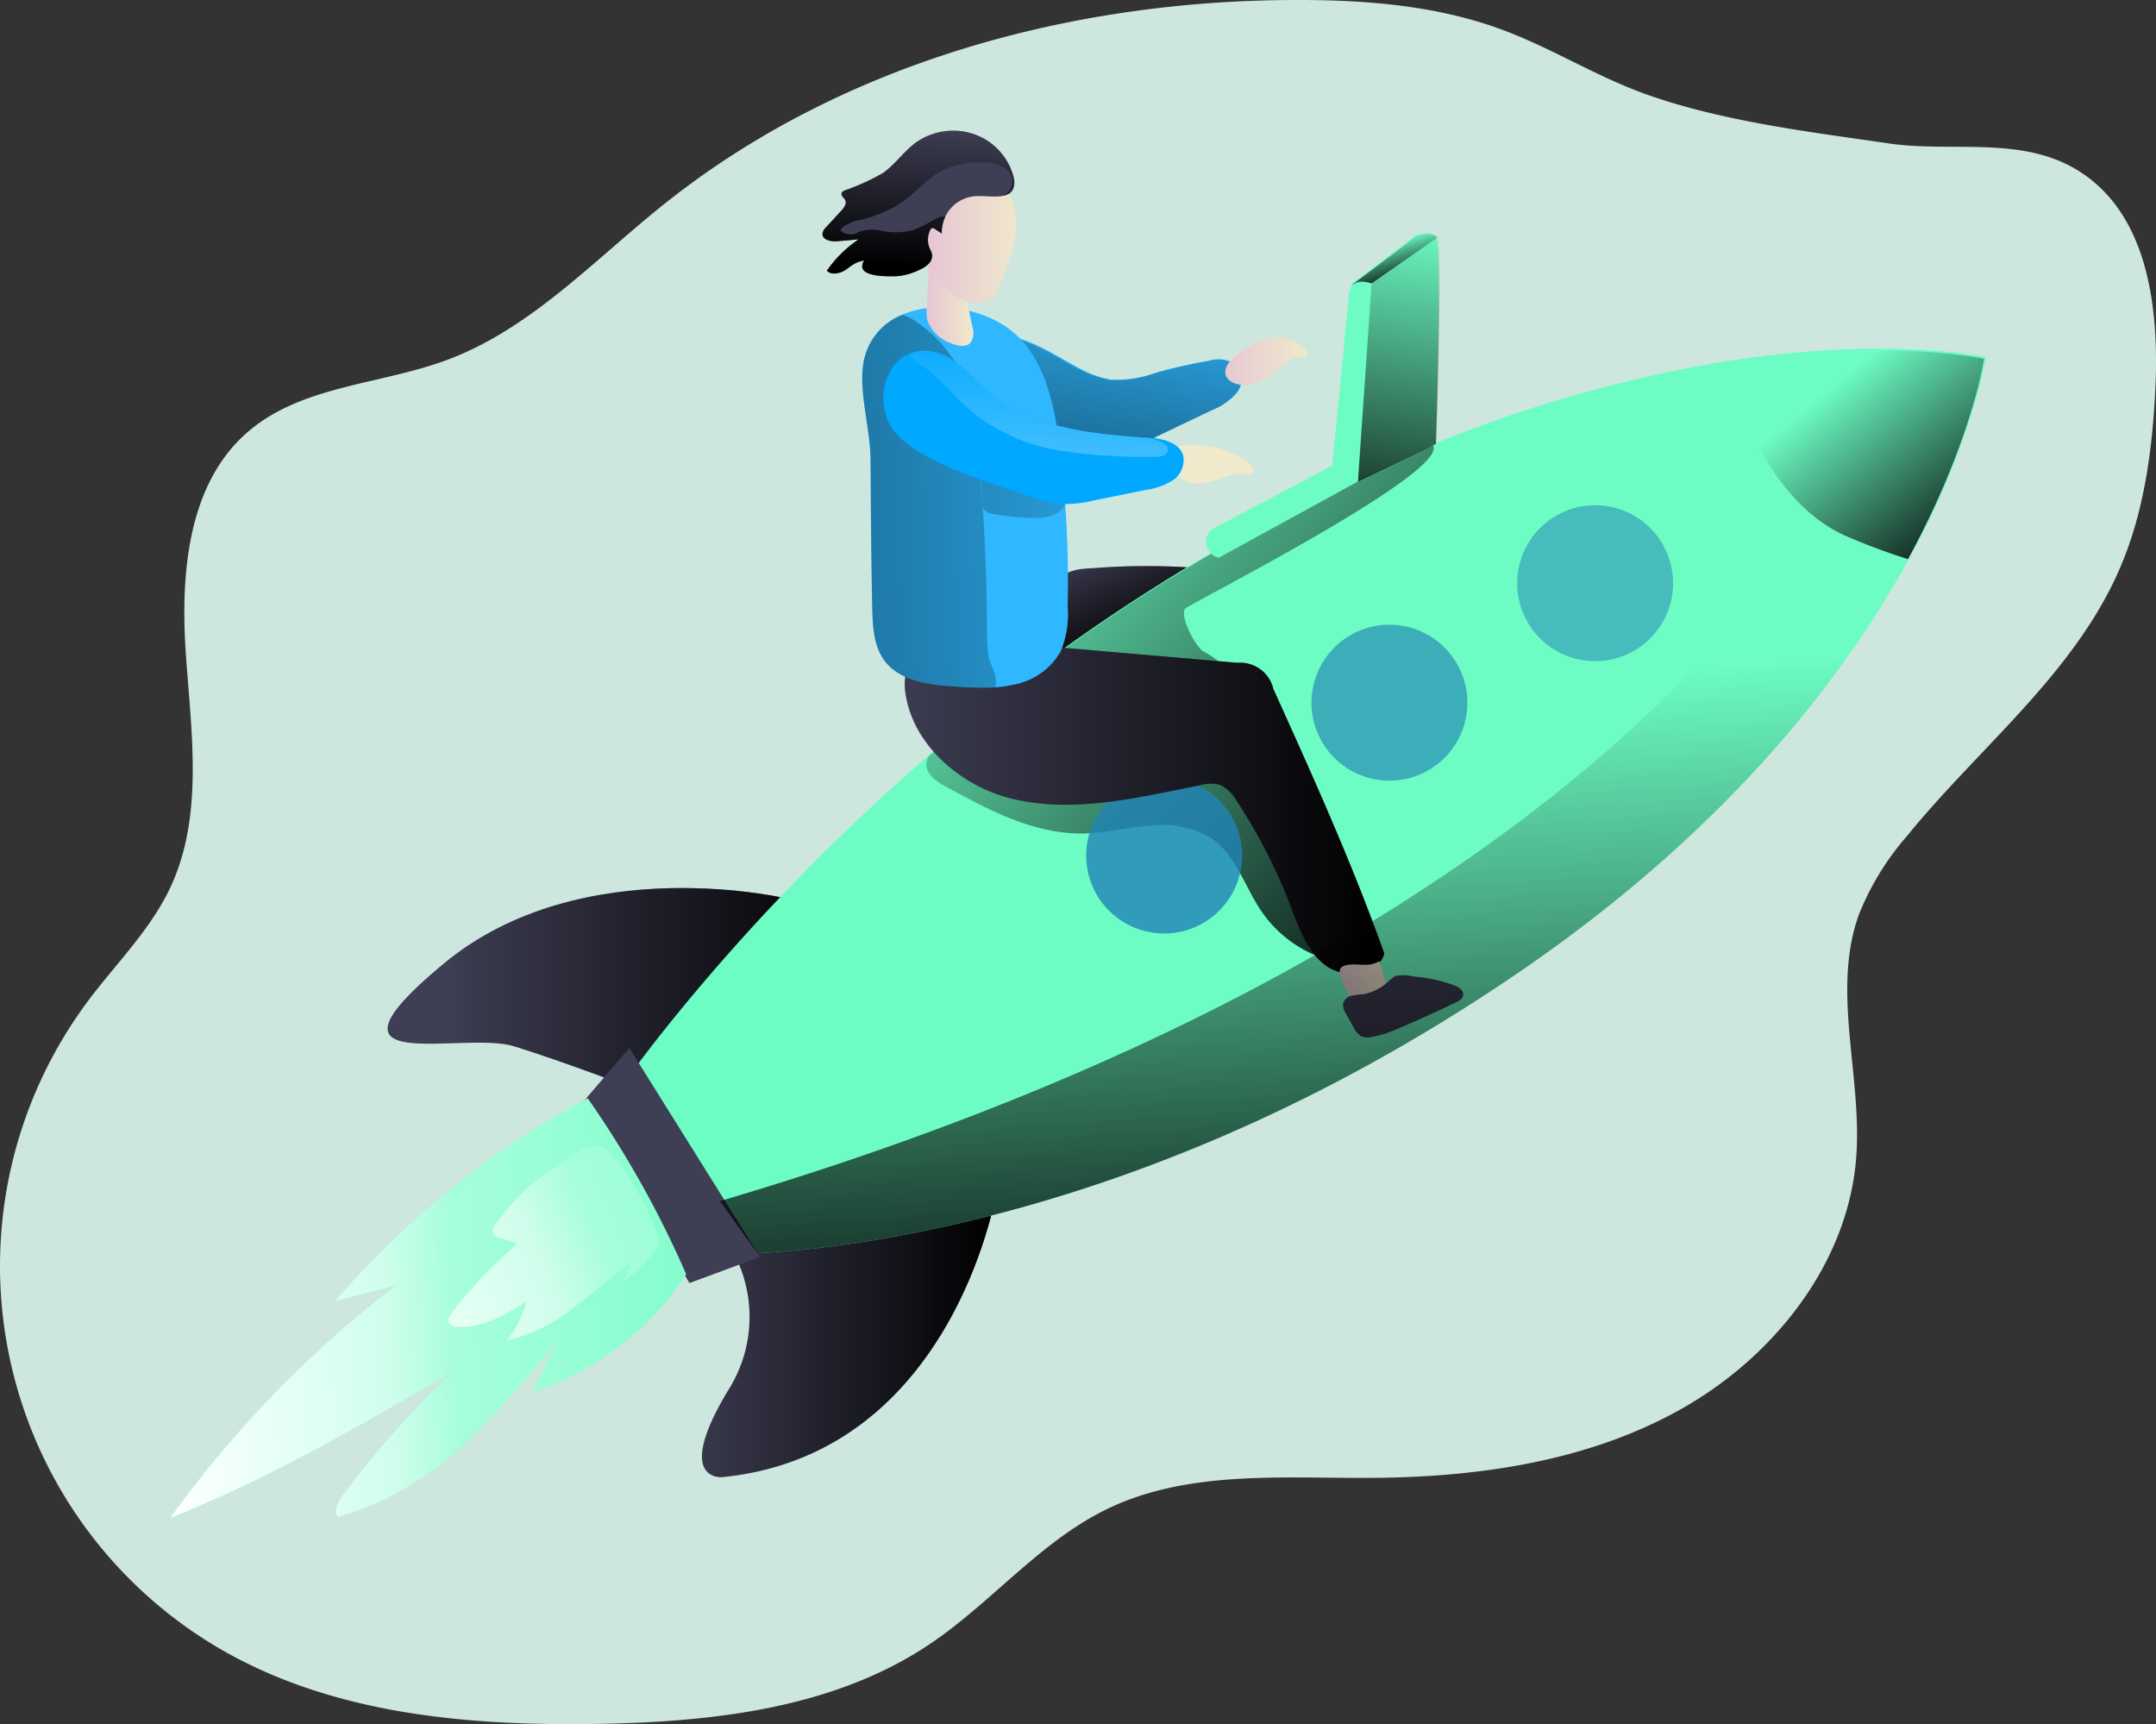 <svg xmlns="http://www.w3.org/2000/svg" xmlns:xlink="http://www.w3.org/1999/xlink" width="218.481" height="174.709" viewBox="0 0 218.481 174.709">
  <rect x="0" y="0" width="218.481" height="174.709" fill="#333333" stroke="none"/>
  <defs>
    <linearGradient id="linear-gradient" y1="0.499" x2="1" y2="0.499" gradientUnits="objectBoundingBox">
      <stop offset="0" stop-opacity="0"/>
      <stop offset="0.99"/>
    </linearGradient>
    <linearGradient id="linear-gradient-2" x1="0" y1="0.5" x2="1" y2="0.5" xlink:href="#linear-gradient"/>
    <linearGradient id="linear-gradient-3" x1="0.784" y1="-0.503" x2="-0.429" y2="2.976" xlink:href="#linear-gradient"/>
    <linearGradient id="linear-gradient-4" x1="0.2" y1="-0.037" x2="0.684" y2="0.702" xlink:href="#linear-gradient"/>
    <linearGradient id="linear-gradient-5" x1="0.118" y1="-0.021" x2="1.184" y2="0.931" xlink:href="#linear-gradient"/>
    <linearGradient id="linear-gradient-6" x1="0.446" y1="0.185" x2="1.12" y2="0.88" xlink:href="#linear-gradient"/>
    <linearGradient id="linear-gradient-7" x1="0" y1="0.5" x2="1" y2="0.5" xlink:href="#linear-gradient"/>
    <linearGradient id="linear-gradient-8" x1="1.943" y1="0.409" x2="-3.702" y2="0.745" xlink:href="#linear-gradient"/>
    <linearGradient id="linear-gradient-9" x1="0.001" y1="0.5" x2="1" y2="0.5" gradientUnits="objectBoundingBox">
      <stop offset="0" stop-color="#e5c5d5"/>
      <stop offset="0.42" stop-color="#ead4d1"/>
      <stop offset="1" stop-color="#f0e9cb"/>
    </linearGradient>
    <linearGradient id="linear-gradient-10" x1="0.001" y1="0.5" x2="1" y2="0.5" xlink:href="#linear-gradient-9"/>
    <linearGradient id="linear-gradient-11" x1="0.54" y1="-0.023" x2="0.472" y2="0.945" xlink:href="#linear-gradient"/>
    <linearGradient id="linear-gradient-12" x1="0" y1="0.5" x2="1" y2="0.5" xlink:href="#linear-gradient-9"/>
    <linearGradient id="linear-gradient-13" x1="-100.963" y1="-64.97" x2="-99.98" y2="-64.97" xlink:href="#linear-gradient-9"/>
    <linearGradient id="linear-gradient-14" x1="0.515" y1="-0.043" x2="0.436" y2="1.422" xlink:href="#linear-gradient"/>
    <linearGradient id="linear-gradient-15" x1="0.375" y1="0.302" x2="0.724" y2="0.964" xlink:href="#linear-gradient"/>
    <linearGradient id="linear-gradient-16" x1="0" y1="0.499" x2="1.002" y2="0.499" xlink:href="#linear-gradient-9"/>
    <linearGradient id="linear-gradient-17" x1="1.364" y1="0.465" x2="-0.032" y2="0.524" gradientUnits="objectBoundingBox">
      <stop offset="0.02" stop-color="#fff" stop-opacity="0"/>
      <stop offset="0.58" stop-color="#fff" stop-opacity="0.388"/>
      <stop offset="0.68" stop-color="#fff" stop-opacity="0.678"/>
      <stop offset="1" stop-color="#fff"/>
    </linearGradient>
    <linearGradient id="linear-gradient-18" x1="2.451" y1="-0.279" x2="-0.565" y2="0.919" xlink:href="#linear-gradient-17"/>
    <linearGradient id="linear-gradient-19" x1="0.622" y1="-0.227" x2="0.096" y2="2.834" xlink:href="#linear-gradient-17"/>
    <linearGradient id="linear-gradient-20" x1="0.49" y1="0.371" x2="0.566" y2="1.146" xlink:href="#linear-gradient"/>
  </defs>
  <g id="fast_working" transform="translate(0.06 0)">
    <path id="Path_51" data-name="Path 51" d="M186.008,18.9c-4.909-1.784-9.384-4.6-14.269-6.426C165.109,10,157.946,9.41,150.85,9.42c-22.883,0-46.226,6.378-64.11,20.652C79.615,35.746,73.213,42.733,64.685,45.9,57.935,48.407,50,48.469,44.542,53.164c-6.107,5.232-6.863,14.359-6.316,22.4s1.855,16.528-1.579,23.815c-2.017,4.281-5.475,7.662-8.309,11.448a44.895,44.895,0,0,0,14.269,66.189c11.23,6.183,24.542,7.306,37.37,7.092,11.71-.2,23.957-1.57,33.675-8.109,6.259-4.219,11.177-10.4,17.974-13.684,8.2-3.948,17.755-3.082,26.854-3.139,10.778-.076,21.822-1.674,31.225-6.944s16.932-14.7,17.789-25.441c.652-8.243-2.511-16.837.252-24.623a27.6,27.6,0,0,1,4.885-8.01c7.3-8.994,16.956-16.443,21.565-27.1,2.5-5.765,3.329-12.114,3.624-18.388.361-7.9-.7-17-7.187-21.541-5.879-4.114-13.118-2.212-19.743-3.163C202.746,22.78,193.766,21.705,186.008,18.9Z" transform="translate(-19.46 -9.42)" fill="#cde7de"/>
    <path id="Path_52" data-name="Path 52" d="M142.768,199.751s-21.042-5.161-35.14,6.549,1.988,6.754,7.134,8.343,12.9,4.566,12.9,4.566S149.122,209.074,142.768,199.751Z" transform="translate(-62.76 -108.63)" fill="#3e3e54"/>
    <path id="Path_53" data-name="Path 53" d="M142.768,199.751s-21.042-5.161-35.14,6.549,1.988,6.754,7.134,8.343,12.9,4.566,12.9,4.566S149.122,209.074,142.768,199.751Z" transform="translate(-62.76 -108.63)" fill="url(#linear-gradient)"/>
    <path id="Path_54" data-name="Path 54" d="M170.524,263.978s13.237-8.733,21.441-6.088l6.882,2.117s-4.233,26.74-27.8,29.123c0,0-5.027.528.533-8.737A13.824,13.824,0,0,0,170.524,263.978Z" transform="translate(-97.889 -139.449)" fill="#3e3e54"/>
    <path id="Path_55" data-name="Path 55" d="M170.524,263.978s13.237-8.733,21.441-6.088l6.882,2.117s-4.233,26.74-27.8,29.123c0,0-5.027.528.533-8.737A13.824,13.824,0,0,0,170.524,263.978Z" transform="translate(-97.889 -139.449)" fill="url(#linear-gradient-2)"/>
    <path id="Path_56" data-name="Path 56" d="M238.754,84.444a10.521,10.521,0,0,0,3.02,1.056,11.667,11.667,0,0,0,4.609-.713,54.017,54.017,0,0,1,5.332-1.2,3.163,3.163,0,0,1,2.854.476,2.235,2.235,0,0,1-.052,2.811,6.5,6.5,0,0,1-2.5,1.722l-5.413,2.583a17.037,17.037,0,0,1-2.892,1.17c-4.124,1.113-8.4-.951-12-3.249-1.384-.894-2.882-2.074-2.939-3.719a5.437,5.437,0,0,1,.4-1.9,4.323,4.323,0,0,1,1.132-1.983C231.948,80.078,237.1,83.669,238.754,84.444Z" transform="translate(-129.253 -47.041)" fill="#2fb8ff"/>
    <path id="Path_57" data-name="Path 57" d="M238.535,84.574a10.52,10.52,0,0,0,3.02,1.056,11.668,11.668,0,0,0,4.609-.713,52.684,52.684,0,0,1,5.351-1.2,3.137,3.137,0,0,1,2.854.476A2.229,2.229,0,0,1,254.316,87a6.5,6.5,0,0,1-2.5,1.722L246.407,91.3a17.04,17.04,0,0,1-2.892,1.17c-4.124,1.113-8.4-.951-12-3.249-1.384-.889-2.882-2.074-2.939-3.719a5.285,5.285,0,0,1,.4-1.9,4.338,4.338,0,0,1,1.094-1.969C231.729,80.208,236.865,83.8,238.535,84.574Z" transform="translate(-129.148 -47.114)" fill="url(#linear-gradient-3)"/>
    <path id="Path_58" data-name="Path 58" d="M252.985,130.15a45.847,45.847,0,0,1-5.47,6.535c-1.96,2.059-3.919,4.086-6.526,5.051a4.615,4.615,0,0,1-3.976-.086,3.893,3.893,0,0,1-1.555-3.924,7.9,7.9,0,0,1,2.107-3.886,21.14,21.14,0,0,1,2.692-2.763c1.075-.818,2.216-.775,3.62-.875A68.492,68.492,0,0,1,252.985,130.15Z" transform="translate(-132.725 -72.661)" fill="#3e3e54"/>
    <path id="Path_59" data-name="Path 59" d="M252.985,130.15a45.847,45.847,0,0,1-5.47,6.535c-1.96,2.059-3.919,4.086-6.526,5.051a4.615,4.615,0,0,1-3.976-.086,3.893,3.893,0,0,1-1.555-3.924,7.9,7.9,0,0,1,2.107-3.886,21.14,21.14,0,0,1,2.692-2.763c1.075-.818,2.216-.775,3.62-.875A68.492,68.492,0,0,1,252.985,130.15Z" transform="translate(-132.725 -72.661)" fill="url(#linear-gradient-4)"/>
    <path id="Path_60" data-name="Path 60" d="M289.044,84.559a32.436,32.436,0,0,1-.751,3.41,77.917,77.917,0,0,1-6.954,16.89C274.718,117,262.589,132.921,240.6,147.666c-34.531,23.239-64.838,27.111-76.02,27.7-2.958.166-4.58.1-4.58.1l-10.126-15.7s11.415-16.994,32.019-34.816h0a187.558,187.558,0,0,1,30.778-21.765A175.025,175.025,0,0,1,233.005,93.4a136.852,136.852,0,0,1,29.8-8.433C279.365,82.39,289.044,84.559,289.044,84.559Z" transform="translate(-87.875 -48.373)" fill="#6dfdc4"/>
    <path id="Path_61" data-name="Path 61" d="M242.973,120.84c-.476.88,1,3.686,1.812,4.281a9.152,9.152,0,0,1,2.378,1.779,1.251,1.251,0,0,1,.252,1.042c-.152.533-.761.771-1.289.951l-14.193,4.366a2.283,2.283,0,0,0-1.056.537,1.565,1.565,0,0,0,.366,2.183,3.805,3.805,0,0,0,2.378.59c4.59,0,9.632-1.9,13.475.59a11.539,11.539,0,0,1,2.8,2.854,39.477,39.477,0,0,1,6.136,11.924,6.416,6.416,0,0,1,.281,4.067,12.5,12.5,0,0,1-5.555-4.466c-1.722-2.511-2.606-5.736-5.113-7.458a9.816,9.816,0,0,0-6.416-1.241c-2.216.186-4.4.742-6.621.771-4.947.062-9.513-2.378-13.869-4.756-.908-.476-1.941-1.184-1.96-2.221a1.722,1.722,0,0,1,.2-.818h0a187.559,187.559,0,0,1,30.778-21.765A175.03,175.03,0,0,1,268.1,104.26C269.979,106.938,243.177,120.474,242.973,120.84Z" transform="translate(-122.96 -59.151)" fill="url(#linear-gradient-5)"/>
    <path id="Path_62" data-name="Path 62" d="M413.207,84.931s-1.175,8.324-7.705,20.3a62.5,62.5,0,0,1-6.183-2.3c-8.285-3.548-11.7-15.149-12.328-17.555C403.528,82.766,413.207,84.931,413.207,84.931Z" transform="translate(-212.213 -48.574)" fill="url(#linear-gradient-6)"/>
    <path id="Path_214" data-name="Path 214" d="M7.9,0A7.9,7.9,0,1,1,0,7.9,7.9,7.9,0,0,1,7.9,0Z" transform="translate(153.687 51.197)" fill="#3cadba" opacity="0.8"/>
    <path id="Path_213" data-name="Path 213" d="M7.9,0A7.9,7.9,0,1,1,0,7.9,7.9,7.9,0,0,1,7.9,0Z" transform="translate(132.84 63.306)" fill="#309ab8" opacity="0.8"/>
    <path id="Path_212" data-name="Path 212" d="M7.9,0A7.9,7.9,0,1,1,0,7.9,7.9,7.9,0,0,1,7.9,0Z" transform="translate(110.01 78.793)" fill="#2183b6" opacity="0.8"/>
    <path id="Path_63" data-name="Path 63" d="M128.776,223.27l13.237,21.175-7.149,2.649L124.01,228.83Z" transform="translate(-65.059 -117.076)" fill="#3e3e54"/>
    <path id="Path_64" data-name="Path 64" d="M223.024,161.99c6.255,1.512,12.78-.119,19.092-1.379a3.8,3.8,0,0,1,1.988-.029,3.7,3.7,0,0,1,1.684,1.612,55.023,55.023,0,0,1,5.417,10.554c.856,2.231,1.66,4.656,3.562,6.1s5.3,1.122,5.988-1.165c-3.249-9.137-7.249-17.984-11.244-26.821a3.441,3.441,0,0,0-3.61-2.644l-22.526-1.945c-5.061-.438-12.671-1.108-10.973,5.931C213.573,157.115,218.267,160.839,223.024,161.99Z" transform="translate(-120.538 -81.052)" fill="#3e3e54"/>
    <path id="Path_65" data-name="Path 65" d="M223.024,161.99c6.255,1.512,12.78-.119,19.092-1.379a3.8,3.8,0,0,1,1.988-.029,3.7,3.7,0,0,1,1.684,1.612,55.023,55.023,0,0,1,5.417,10.554c.856,2.231,1.66,4.656,3.562,6.1s5.3,1.122,5.988-1.165c-3.249-9.137-7.249-17.984-11.244-26.821a3.441,3.441,0,0,0-3.61-2.644l-22.526-1.945c-5.061-.438-12.671-1.108-10.973,5.931C213.573,157.115,218.267,160.839,223.024,161.99Z" transform="translate(-120.538 -81.052)" fill="url(#linear-gradient-7)"/>
    <path id="Path_66" data-name="Path 66" d="M223.916,105.232a9.942,9.942,0,0,1-.69,4.5,6.9,6.9,0,0,1-4.756,3.406,12.9,12.9,0,0,1-1.9.281,31,31,0,0,1-4.1-.09c-2.611-.171-5.574-.528-7.134-2.63-1.094-1.479-1.189-3.448-1.232-5.289-.114-5.032-.138-10.064-.176-15.1,0-2.878-1.165-6.759-.756-9.513a6.354,6.354,0,0,1,3.981-5.146c3.857-1.65,9.46-.438,12.2,2.706,2.193,2.511,3.039,5.912,3.553,9.208A111.614,111.614,0,0,1,223.916,105.232Z" transform="translate(-115.78 -43.766)" fill="#2fb8ff"/>
    <path id="Path_67" data-name="Path 67" d="M215.357,96.461q.371,5.708.4,11.415a20.359,20.359,0,0,0,.152,3.139c.128.794.637,1.527.728,2.278a3.125,3.125,0,0,1-.029.951,31,31,0,0,1-4.1-.09c-2.611-.171-5.574-.528-7.134-2.63-1.094-1.479-1.189-3.448-1.232-5.289-.114-5.032-.138-10.064-.176-15.1,0-2.878-1.165-6.759-.756-9.513A6.354,6.354,0,0,1,207.2,76.48a5.386,5.386,0,0,1,.885.381,13.278,13.278,0,0,1,4.081,3.881,12.26,12.26,0,0,1,1.522,2.43,12.656,12.656,0,0,1,.8,3.543c.295,2.5.533,5,.728,7.515.1,1.341-.252,2.188,1.194,2.445a27.863,27.863,0,0,0,3.719.395c1.27.057,2.773-.09,3.444-1.17a2.464,2.464,0,0,0-.214-2.659,4.714,4.714,0,0,0-2.3-1.57c-.885-.323-1.817-.5-2.711-.8a6.659,6.659,0,0,1-2.459-1.375,3.805,3.805,0,0,1-1.265-2.469" transform="translate(-115.801 -44.584)" fill="url(#linear-gradient-8)"/>
    <path id="Path_68" data-name="Path 68" d="M216.83,68.541a4.547,4.547,0,0,0,.057,1.37,3.853,3.853,0,0,0,2.4,2.312c.652.285,1.522.476,1.993-.071a1.873,1.873,0,0,0,.162-1.612l-.628-3a10.032,10.032,0,0,0-.547-1.964c-.276-.642-2.1-3.258-3.02-2.592-.385.276-.224,2.159-.247,2.63Z" transform="translate(-122.972 -37.45)" fill="url(#linear-gradient-9)"/>
    <path id="Path_69" data-name="Path 69" d="M216.658,55.231a7.61,7.61,0,0,0,1.646,3.363,4.951,4.951,0,0,0,3.277,1.7,2.25,2.25,0,0,0,1.341-.262,3.072,3.072,0,0,0,1.051-1.546c1.08-2.621,2.174-5.5,1.356-8.224a3.329,3.329,0,0,0-1.474-2.04,3.667,3.667,0,0,0-2.5-.138c-1.427.323-3.567,1.065-4.49,2.283S216.344,53.894,216.658,55.231Z" transform="translate(-122.705 -29.614)" fill="url(#linear-gradient-10)"/>
    <path id="Path_70" data-name="Path 70" d="M210.548,37.82a6.511,6.511,0,0,0-6.492.671c-1.2.9-2.055,2.193-3.277,3.054a21.368,21.368,0,0,1-3.834,1.755c-.157.067-.333.166-.362.333-.048.257.252.423.371.656.181.357-.109.766-.38,1.065l-1.551,1.693a1.123,1.123,0,0,0-.366.637c-.052.652.87.837,1.522.78l2.15-.19a12.214,12.214,0,0,0-3.225,3.182c.476.5,1.356.266,1.941-.119s1.142-.951,1.836-.913c-1.042,1.679,2.221,1.612,3.2,1.589a6.092,6.092,0,0,0,2.378-.647,2.821,2.821,0,0,0,.951-.614,1.161,1.161,0,0,0,.333-1.042,2.984,2.984,0,0,0-.2-.476,2.226,2.226,0,0,1,.029-1.9c.048-.09.109-.19.214-.2a.343.343,0,0,1,.233.081l.718.476a3.662,3.662,0,0,1,3.482-3.805c1.484-.081,4.2.652,3.843-1.769A6.277,6.277,0,0,0,210.548,37.82Z" transform="translate(-111.359 -24.013)" fill="#3e3e54"/>
    <path id="Path_71" data-name="Path 71" d="M212.916,43.844a1.6,1.6,0,0,0-.033-2.92,4.124,4.124,0,0,0-2.235-.476,8.561,8.561,0,0,0-3.776.785c-1.617.809-2.787,2.3-4.281,3.329a13.474,13.474,0,0,1-4.114,1.717,4.39,4.39,0,0,0-1.855.78c-.086.081-.171.19-.133.3a.352.352,0,0,0,.114.124,1.532,1.532,0,0,0,1.265.214c.247-.067.476-.2.7-.285a4.542,4.542,0,0,1,2.174,0,7.03,7.03,0,0,0,3.02-.081,13.345,13.345,0,0,0,2.378-1.189,1.993,1.993,0,0,1,.951-.2,3.848,3.848,0,0,0-.366,1.708l-.718-.476a.342.342,0,0,0-.262-.067c-.1,0-.167.114-.214.2a2.245,2.245,0,0,0-.029,1.9,2.586,2.586,0,0,1,.2.476,1.132,1.132,0,0,1-.323,1.042,3.087,3.087,0,0,1-.951.618,6.183,6.183,0,0,1-2.378.642c-.951,0-4.228.09-3.191-1.589a3.731,3.731,0,0,0-1.836.913c-.552.357-1.427.618-1.941.119a12.143,12.143,0,0,1,3.225-3.182l-2.15.19c-.656.057-1.574-.128-1.522-.78a1.141,1.141,0,0,1,.361-.637l1.555-1.693c.271-.3.561-.709.38-1.065-.119-.233-.419-.4-.371-.656.029-.171.2-.266.361-.338a22.541,22.541,0,0,0,3.834-1.746c1.227-.861,2.083-2.164,3.277-3.054a6.492,6.492,0,0,1,6.492-.675,6.258,6.258,0,0,1,3.486,4.281C214.191,43.254,213.672,43.692,212.916,43.844Z" transform="translate(-111.348 -24.001)" fill="url(#linear-gradient-11)"/>
    <path id="Path_72" data-name="Path 72" d="M284.8,81.475a3.731,3.731,0,0,1,3.767,1.094.775.775,0,0,1,.19.438.276.276,0,0,1-.252.309h-.994a10.323,10.323,0,0,0-1.864,1.465,6.421,6.421,0,0,1-2.83,1.327c-1.379.271-3.092-.666-2.021-2.164A7.471,7.471,0,0,1,284.8,81.475Z" transform="translate(-156.355 -47.144)" fill="url(#linear-gradient-12)"/>
    <path id="Path_73" data-name="Path 73" d="M276.258,105.716a1.57,1.57,0,0,1,.861,1.118.438.438,0,0,1-.043.233c-.128.219-.447.166-.7.124-1.641-.295-3.2.985-4.87.951a2.949,2.949,0,0,1-2.026-.88,2.413,2.413,0,0,1-.685-2.183c.281-.818,1.232-.832,1.974-.856A9.541,9.541,0,0,1,276.258,105.716Z" transform="translate(-150.195 -59.128)" fill="url(#linear-gradient-13)"/>
    <path id="Path_74" data-name="Path 74" d="M307.4,64.262l6.469-4.894s1.589-.533,2.121.133-.067,20.956-.067,20.956l-8.01,3.772Z" transform="translate(-170.479 -35.505)" fill="#6dfdc4"/>
    <path id="Path_75" data-name="Path 75" d="M307.6,64.382l6.483-4.894s1.589-.533,2.121.133-.162,20.928-.162,20.928l-7.914,3.805Z" transform="translate(-170.584 -35.568)" fill="url(#linear-gradient-14)"/>
    <path id="Path_76" data-name="Path 76" d="M309.517,64.192l6.687-4.661s-1.194-.861-2.121-.133-6.483,4.889-6.483,4.889Z" transform="translate(-170.584 -35.474)" fill="url(#linear-gradient-15)"/>
    <path id="Path_77" data-name="Path 77" d="M305.8,217.7a1.115,1.115,0,0,0,.224.347,1,1,0,0,0,.414.2,2.782,2.782,0,0,0,2.312-.38,1.621,1.621,0,0,0,.623-.737,2.325,2.325,0,0,0-.09-1.427l-.395-1.37a.1.1,0,0,0-.024-.052h-.109c-1.146.685-2.5,0-3.591.476C304.245,215.2,305.467,217,305.8,217.7Z" transform="translate(-169.131 -116.843)" fill="url(#linear-gradient-16)"/>
    <path id="Path_78" data-name="Path 78" d="M307.518,219.1a7.727,7.727,0,0,0-1.146.157,1.132,1.132,0,0,0-.809.751,1.55,1.55,0,0,0,.271,1.023c.276.509.552,1.018.847,1.517a1.9,1.9,0,0,0,.728.809,1.689,1.689,0,0,0,1.008.076,12.34,12.34,0,0,0,2.925-.951q2.854-1.2,5.665-2.573c.309-.152.652-.347.713-.685a.737.737,0,0,0-.233-.642,1.9,1.9,0,0,0-.609-.361,14.369,14.369,0,0,0-4.167-.918,4.016,4.016,0,0,0-1.822-.062c-.471.228-.923.79-1.427,1.094A4.98,4.98,0,0,1,307.518,219.1Z" transform="translate(-169.512 -118.345)" fill="#3e3e54"/>
    <path id="Path_79" data-name="Path 79" d="M236.9,97.309a7.016,7.016,0,0,1-2.711.951L229.027,99.3a12.737,12.737,0,0,1-3.467.381,11.92,11.92,0,0,1-3.092-.766c-4-1.427-10.354-3.106-13.427-6.216-2.326-2.378-1.755-7.087,1.251-8.266a4.119,4.119,0,0,1,1.8-.266c2.549.162,4.281,2.507,6.24,4.157,4.2,3.586,10.074,4.209,15.6,4.618h.485c1.427.1,3.187.476,3.577,1.841A2.475,2.475,0,0,1,236.9,97.309Z" transform="translate(-118.151 -48.609)" fill="#00a8ff"/>
    <path id="Path_80" data-name="Path 80" d="M277.619,97.405l14.1-7.724,1.389-20.053s-2.14-.885-2.316,1.146-1.674,17.294-1.674,17.294l-12.176,6.44A1.653,1.653,0,0,0,277.619,97.405Z" transform="translate(-154.172 -40.891)" fill="#6dfdc4"/>
    <path id="Path_81" data-name="Path 81" d="M107.93,261.231a29.242,29.242,0,0,1-15.51,11.891l2.426-5.2a91.393,91.393,0,0,1-9.717,10.792,30.45,30.45,0,0,1-12.5,7.134c-.476-.69.033-1.612.537-2.283a99.073,99.073,0,0,1,11.077-12.419c-9.289,5.408-18.616,10.835-28.609,14.792A112.981,112.981,0,0,1,78.46,262.4l-6.126,1.579A90.06,90.06,0,0,1,97.952,243.4,102.69,102.69,0,0,1,107.93,261.231Z" transform="translate(-38.458 -132.112)" fill="#6dfdc4"/>
    <path id="Path_82" data-name="Path 82" d="M107.93,261.231a29.242,29.242,0,0,1-15.51,11.891l2.426-5.2a91.393,91.393,0,0,1-9.717,10.792,30.45,30.45,0,0,1-12.5,7.134c-.476-.69.033-1.612.537-2.283a99.073,99.073,0,0,1,11.077-12.419c-9.289,5.408-18.616,10.835-28.609,14.792A112.981,112.981,0,0,1,78.46,262.4l-6.126,1.579A90.06,90.06,0,0,1,97.952,243.4,102.69,102.69,0,0,1,107.93,261.231Z" transform="translate(-38.458 -132.112)" fill="url(#linear-gradient-17)"/>
    <path id="Path_83" data-name="Path 83" d="M119.747,261.42c-.224.309-.447.723-.252,1.051a1.038,1.038,0,0,0,.595.366l1.831.6a54.218,54.218,0,0,0-6.5,6.8c-.328.409-.647,1.032-.271,1.4a.985.985,0,0,0,.633.224c2.545.228,4.918-1.18,7.087-2.53a10.892,10.892,0,0,1-2.007,3.929,16.668,16.668,0,0,0,6.659-3.225c1.983-1.479,3.853-3.172,5.9-4.6l-.675,1.76a11.533,11.533,0,0,0,3.177-3.12,1.427,1.427,0,0,0,.2-1.665,27.358,27.358,0,0,0-4.323-7.643,3.966,3.966,0,0,0-1.189-1.1c-1.493-.785-4.609,1.769-5.807,2.649A22.959,22.959,0,0,0,119.747,261.42Z" transform="translate(-69.581 -137.419)" fill="#6dfdc4"/>
    <path id="Path_84" data-name="Path 84" d="M119.747,261.42c-.224.309-.447.723-.252,1.051a1.038,1.038,0,0,0,.595.366l1.831.6a54.218,54.218,0,0,0-6.5,6.8c-.328.409-.647,1.032-.271,1.4a.985.985,0,0,0,.633.224c2.545.228,4.918-1.18,7.087-2.53a10.892,10.892,0,0,1-2.007,3.929,16.668,16.668,0,0,0,6.659-3.225c1.983-1.479,3.853-3.172,5.9-4.6l-.675,1.76a11.533,11.533,0,0,0,3.177-3.12,1.427,1.427,0,0,0,.2-1.665,27.358,27.358,0,0,0-4.323-7.643,3.966,3.966,0,0,0-1.189-1.1c-1.493-.785-4.609,1.769-5.807,2.649A22.959,22.959,0,0,0,119.747,261.42Z" transform="translate(-69.581 -137.419)" fill="url(#linear-gradient-18)"/>
    <path id="Path_85" data-name="Path 85" d="M239,94.759a1.984,1.984,0,0,1-.9.128,54.369,54.369,0,0,1-9.513-.6,19.086,19.086,0,0,1-8.7-3.662c-1.746-1.427-3.125-3.191-4.875-4.58-.476-.395-1.712-.889-1.774-1.608a4.119,4.119,0,0,1,1.8-.266c2.549.162,4.281,2.507,6.24,4.157,4.2,3.586,10.074,4.209,15.6,4.618h.114a4.966,4.966,0,0,1,1.993.6A.832.832,0,0,1,239.4,94,.68.68,0,0,1,239,94.759Z" transform="translate(-121.104 -48.609)" fill="url(#linear-gradient-19)"/>
    <path id="Path_86" data-name="Path 86" d="M300.891,85.813l-.585,3.244a77.349,77.349,0,0,1-6.949,16.89c-6.625,12.143-18.749,28.038-40.738,42.807-34.535,23.239-64.843,27.111-76.025,27.7l-3.8-5.284c87.459-25.822,108.12-67.145,110.527-67.487s9.646-17.9,9.646-17.9Z" transform="translate(-99.893 -49.461)" fill="url(#linear-gradient-20)"/>
    <path id="Path_87" data-name="Path 87" d="M215.733,46.47a1.76,1.76,0,0,1-.832.951,5.306,5.306,0,0,1-.951.476l-3.734,1.5a3.182,3.182,0,0,1-1.18.162,1.993,1.993,0,0,0-.951.2,13.348,13.348,0,0,1-2.378,1.189,7.03,7.03,0,0,1-3.02.081,4.542,4.542,0,0,0-2.174,0c-.238.086-.476.219-.7.285a1.532,1.532,0,0,1-1.265-.214.352.352,0,0,1-.114-.124c-.038-.109.048-.219.133-.3a4.39,4.39,0,0,1,1.855-.78,13.475,13.475,0,0,0,4.114-1.717c1.5-1.013,2.673-2.5,4.281-3.329a8.561,8.561,0,0,1,3.776-.785,4.124,4.124,0,0,1,2.235.476A1.765,1.765,0,0,1,215.733,46.47Z" transform="translate(-113.333 -27.583)" fill="none"/>
  </g>
</svg>

